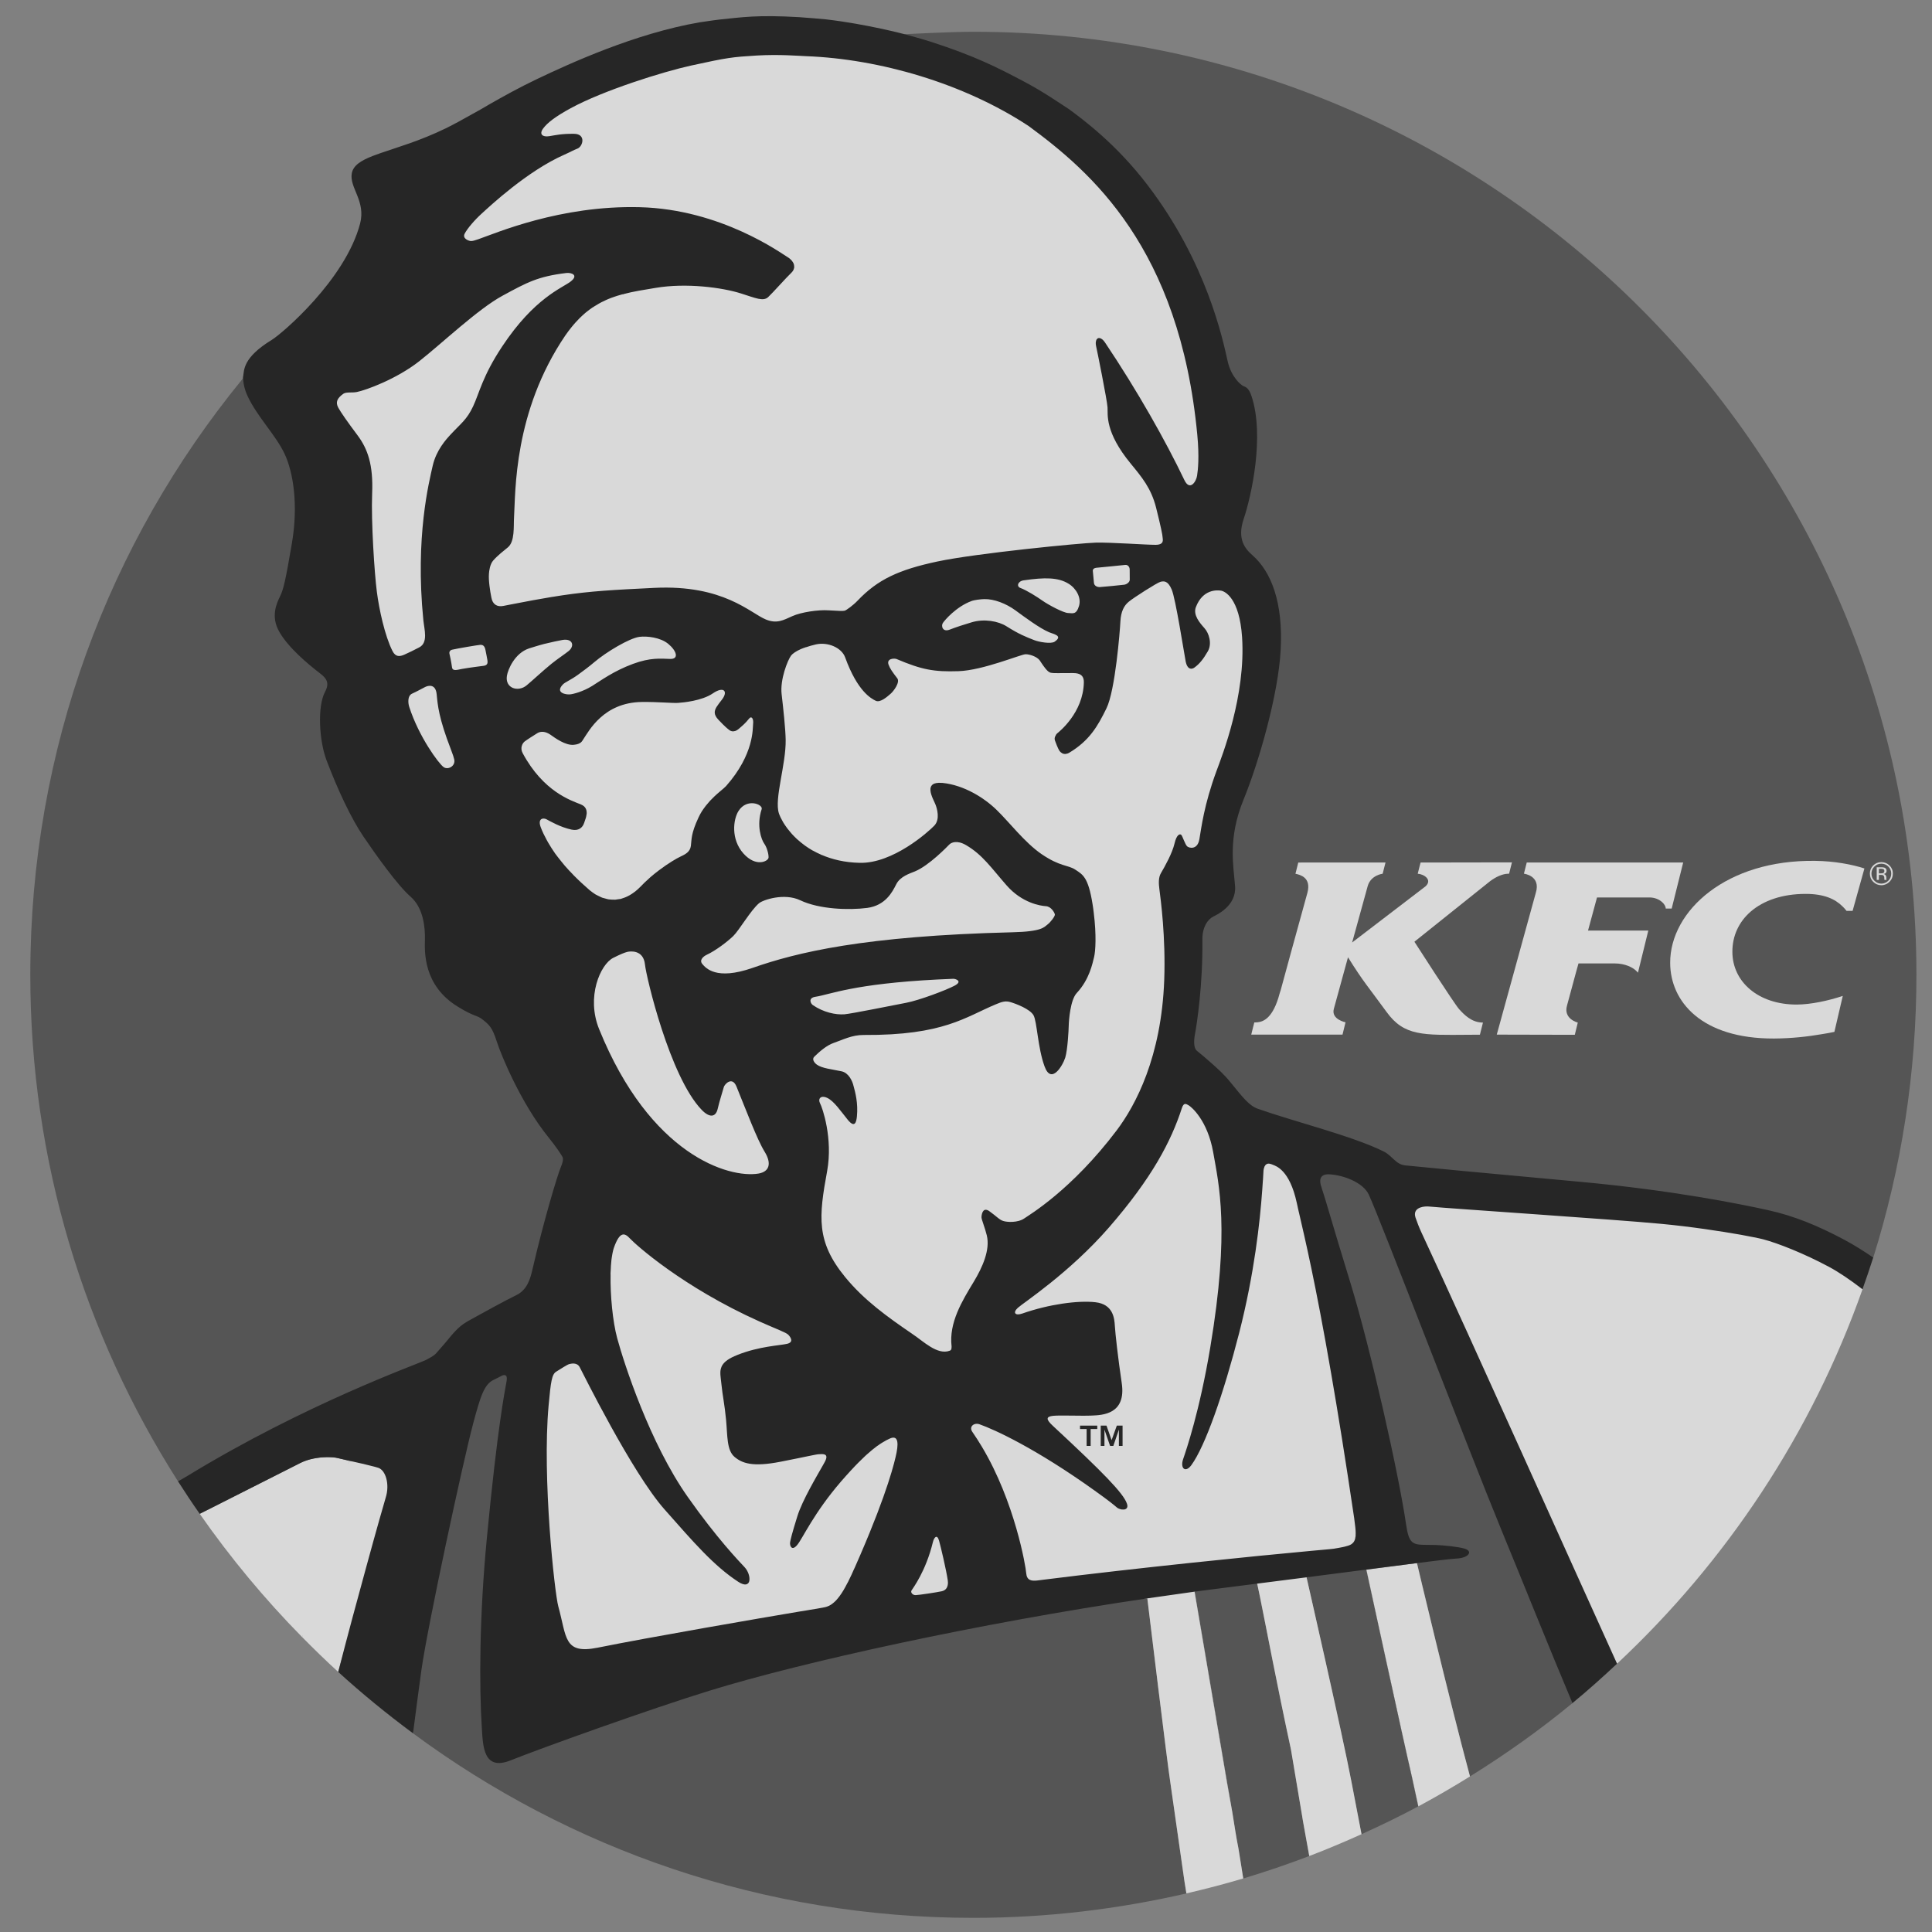 <svg width="50" height="50" viewBox="0 0 50 50" fill="none" xmlns="http://www.w3.org/2000/svg">
<rect x="0" y="0" width="50" height="50" fill="#808080" stroke="none"/>
<g opacity="0.7">
<path d="M25.191 0.822C24.605 0.822 23.46 0.883 23.413 0.886C23.635 0.945 6.292 9.843 6.292 9.749C6.287 9.78 6.279 9.805 6.263 9.824C2.825 14.03 0.784 19.372 0.784 25.229C0.784 30.055 2.19 34.55 4.608 38.338C4.625 38.329 10.764 44.276 10.689 44.858C14.745 47.858 19.759 49.634 25.19 49.634C27.087 49.634 28.93 49.41 30.704 49.002C30.671 48.809 30.642 48.617 30.616 48.427L30.295 46.177C30.199 45.562 29.695 41.378 29.695 41.378L29.693 41.366L30.229 41.16C30.229 41.16 30.935 41.189 30.917 41.191C30.917 41.191 31.632 45.398 31.757 46.128L31.891 46.901C31.943 47.212 31.987 47.52 32.051 47.84C32.096 48.106 32.136 48.361 32.175 48.615C32.754 48.441 33.324 48.248 33.883 48.034C33.798 47.556 33.706 47.063 33.698 46.99L33.41 45.279C33.029 43.513 32.786 42.203 32.608 41.332C32.583 41.206 32.536 40.984 32.536 40.984L33.087 40.764L33.813 40.82C33.813 40.82 34.74 44.877 34.972 46.103L35.236 47.469C35.733 47.244 36.226 47.007 36.704 46.749L36.551 46.049C36.535 45.981 36.517 45.899 36.496 45.809C36.185 44.438 35.358 40.621 35.358 40.621L36.021 40.361L36.669 40.452H36.672C36.672 40.452 37.504 43.971 38.043 45.974C38.97 45.398 39.858 44.767 40.696 44.076C40.696 44.076 48.425 32.507 48.48 32.545C49.205 30.235 49.597 27.777 49.597 25.228C49.597 11.749 38.67 0.822 25.191 0.822Z" fill="#434343"/>
<path d="M31.306 12.972C31.306 12.972 28.257 7.224 27.014 6.361C25.772 5.498 23.725 4.96 22.305 5.139C20.509 5.366 16.399 7.541 16.126 7.612C16.128 7.633 14.595 9.525 14.194 11.472C14.105 11.905 12.528 18.806 12.528 18.806L15.528 27.472L26.219 32.573L30.139 28.306C30.139 28.306 30.639 24.083 31.695 20.917C32.75 17.75 32.417 16.028 32.417 16.028L31.306 12.972Z" fill="white"/>
<path d="M19.092 35.063C19.06 35.075 19.03 35.088 19.002 35.101C19.03 35.088 19.06 35.075 19.092 35.063Z" fill="white"/>
<path d="M18.212 18.557C18.042 18.653 17.917 18.676 17.838 18.718C17.76 18.761 17.636 18.852 17.667 19.017C17.699 19.182 17.744 19.236 17.76 19.363C17.775 19.49 17.715 19.718 17.568 19.978C17.424 20.238 17.192 20.426 17.061 20.503C16.932 20.58 16.853 20.601 16.78 20.639C16.763 20.647 16.748 20.687 16.733 20.767C16.733 20.767 16.733 20.767 16.732 20.768C16.741 20.761 16.751 20.754 16.766 20.748C16.794 20.736 16.852 20.735 16.904 20.725C16.954 20.716 16.992 20.704 17.01 20.702C17.03 20.699 17.147 20.683 17.166 20.678C17.186 20.675 17.541 20.601 17.76 20.499C17.979 20.398 18.363 20.213 18.582 19.947C18.744 19.753 18.938 19.398 18.957 19.047C18.962 18.974 18.961 18.929 18.961 18.929C18.961 18.929 18.962 18.929 18.962 18.928C18.964 18.928 18.966 18.927 18.969 18.927C18.933 18.926 18.901 18.914 18.875 18.893C18.816 18.847 18.769 18.813 18.588 18.62C18.472 18.496 18.48 18.405 18.543 18.3C18.541 18.303 18.539 18.305 18.537 18.308C18.484 18.358 18.379 18.46 18.212 18.557Z" fill="white"/>
<path d="M27.175 17.408C27.175 17.408 27.076 17.416 27.042 17.431C27.015 17.442 26.964 17.462 26.929 17.508C26.894 17.556 26.886 17.639 26.959 17.728C27.033 17.817 27.135 17.983 27.127 18.125C27.122 18.187 27.131 18.392 27.064 18.539C26.99 18.706 26.904 18.87 26.846 18.944C26.812 18.988 26.655 19.162 26.632 19.285C26.625 19.311 26.632 19.339 26.644 19.366C26.644 19.366 26.646 19.365 26.646 19.367C26.645 19.368 26.646 19.369 26.645 19.371C26.648 19.361 26.652 19.352 26.66 19.343C26.699 19.299 26.779 19.254 26.918 19.212C27.102 19.153 27.233 19.084 27.335 19.006C27.322 19.02 27.319 19.037 27.311 19.053C27.322 19.028 27.334 19.003 27.357 18.983C27.412 18.936 28.135 18.45 28.153 17.666C28.16 17.372 27.779 17.333 27.619 17.328C27.501 17.323 27.279 17.431 27.184 17.408C27.183 17.408 27.18 17.405 27.177 17.404C27.178 17.404 27.178 17.405 27.178 17.405C27.178 17.407 27.175 17.407 27.175 17.408Z" fill="white"/>
<path d="M19.472 22.819C19.472 22.819 22.347 23.708 23.722 22.111C25.097 20.514 27.472 22.958 27.625 23.68C27.778 24.402 24.055 26.402 22.93 26.444C21.805 26.486 17.347 25.889 17.347 25.43C17.347 24.972 19.472 22.819 19.472 22.819Z" fill="white"/>
<path d="M31.271 11.396C30.814 6.547 28.583 4.117 26.979 2.937C25.294 1.827 21.285 0.849 19.396 0.937C17.167 1.042 12.019 3.473 11.819 3.653C11.63 3.826 8.177 9.599 8.604 10.63C9.031 11.662 9.636 16.532 9.833 16.924C9.893 17.041 10.878 20.214 11.528 20.097C12.183 19.979 12.793 17.085 12.764 16.861C12.681 16.222 11.521 13.343 11.611 12.937C11.702 12.533 14.799 7.684 15.021 7.514C15.177 7.395 20.489 6.734 20.52 6.785C20.52 6.784 20.52 6.782 20.517 6.781L20.517 6.78C20.888 6.456 21.749 5.603 22.519 5.634C23.288 5.665 25.486 5.94 26.728 6.804C27.971 7.667 28.355 8.511 28.461 8.748C28.46 8.748 28.458 8.749 28.457 8.749C28.499 8.755 30.229 12.687 30.736 12.701C31.074 12.71 31.326 11.979 31.271 11.396Z" fill="white"/>
<path d="M29.119 14.62C28.934 14.641 28.43 14.687 28.374 14.694C28.275 14.707 28.278 14.763 28.284 14.805C28.289 14.848 28.305 15.014 28.311 15.086C28.317 15.157 28.391 15.198 28.467 15.192C28.544 15.187 29.026 15.143 29.098 15.132C29.168 15.121 29.238 15.061 29.237 15.004C29.235 14.947 29.236 14.796 29.235 14.735C29.234 14.674 29.188 14.612 29.119 14.62Z" fill="white"/>
<path d="M9.046 37.806C9.142 37.827 9.244 37.85 9.342 37.873C9.122 37.822 8.882 37.77 8.745 37.736C8.677 37.718 8.57 37.709 8.446 37.711C8.239 37.715 7.984 37.756 7.778 37.859C7.517 37.989 5.862 38.828 5.169 39.178C5.963 40.316 6.849 41.383 7.82 42.369C7.881 42.118 8.966 40.98 9.118 40.313C9.327 39.399 8.807 38.192 9.046 37.806Z" fill="white"/>
<path d="M36.669 40.453L35.361 40.621C35.361 40.621 36.302 44.965 36.554 46.049L36.706 46.749C37.161 46.504 37.606 46.246 38.043 45.974C37.502 43.971 36.67 40.453 36.67 40.453H36.669Z" fill="white"/>
<path d="M44.248 23.073C43.587 23.572 43.221 24.246 43.224 24.92C43.227 25.92 44.035 26.883 45.909 26.877C46.374 26.874 46.784 26.827 47.157 26.763C47.266 26.746 47.373 26.726 47.474 26.705L47.691 25.774C47.328 25.896 46.87 25.996 46.502 25.998C45.504 26.001 44.835 25.409 44.834 24.634C44.832 24.22 45.002 23.857 45.309 23.591C45.639 23.306 46.124 23.134 46.73 23.134C47.211 23.134 47.492 23.267 47.684 23.457C47.722 23.494 47.758 23.533 47.789 23.574H47.945L48.251 22.476C47.936 22.372 47.468 22.284 46.976 22.279C45.828 22.263 44.896 22.583 44.248 23.073Z" fill="white"/>
<path d="M42.685 23.226C42.82 23.226 42.932 23.274 43.007 23.339C43.071 23.393 43.109 23.458 43.109 23.514H43.263L43.561 22.321H39.512L39.453 22.555L39.439 22.611C39.439 22.611 39.882 22.661 39.747 23.104L38.736 26.776L40.455 26.78H40.756L40.833 26.464C40.833 26.464 40.455 26.373 40.554 26.024C40.558 26.002 40.701 25.48 40.786 25.167C40.824 25.031 40.851 24.934 40.851 24.934L41.776 24.933C41.927 24.933 42.043 24.961 42.133 24.996C42.318 25.067 42.39 25.174 42.39 25.174L42.658 24.083H41.098L41.267 23.46L41.33 23.227L42.685 23.226Z" fill="white"/>
<path d="M37.765 26.121C37.645 25.993 36.605 24.372 36.605 24.372L38.445 22.9L38.506 22.851C38.588 22.782 38.666 22.733 38.733 22.698C38.929 22.597 39.055 22.612 39.055 22.612L39.129 22.318L36.764 22.322L36.705 22.554L36.691 22.612C36.852 22.623 37.076 22.767 36.893 22.938C36.869 22.958 34.992 24.392 34.992 24.392L35.007 24.342L35.397 22.928C35.48 22.646 35.783 22.612 35.783 22.612L35.857 22.321L33.599 22.322L33.541 22.554L33.526 22.612C33.635 22.639 33.943 22.699 33.836 23.104C33.083 25.827 33.169 25.558 33.118 25.706C32.949 26.352 32.696 26.441 32.544 26.457C32.511 26.46 32.482 26.46 32.461 26.461L32.43 26.583L32.382 26.776H34.443H34.744L34.822 26.457C34.822 26.457 34.448 26.383 34.519 26.112C34.556 25.976 34.65 25.632 34.734 25.328C34.815 25.032 34.886 24.774 34.886 24.774C35.296 25.43 35.39 25.511 35.885 26.19C36.339 26.817 36.825 26.788 37.999 26.78C38.095 26.779 38.194 26.778 38.3 26.778L38.379 26.464C38.081 26.466 37.884 26.249 37.765 26.121Z" fill="white"/>
<path d="M48.9 22.398C48.841 22.341 48.772 22.312 48.688 22.312C48.606 22.312 48.537 22.341 48.478 22.398C48.421 22.456 48.392 22.526 48.392 22.609C48.392 22.692 48.421 22.762 48.478 22.821C48.535 22.878 48.606 22.909 48.688 22.909C48.772 22.909 48.841 22.878 48.9 22.821C48.958 22.762 48.987 22.692 48.987 22.609C48.988 22.526 48.958 22.456 48.9 22.398ZM48.871 22.791C48.821 22.842 48.76 22.868 48.688 22.868C48.617 22.868 48.557 22.842 48.508 22.791C48.458 22.742 48.433 22.681 48.433 22.609C48.433 22.538 48.458 22.477 48.508 22.428C48.558 22.377 48.617 22.352 48.688 22.352C48.76 22.352 48.82 22.377 48.871 22.428C48.92 22.477 48.945 22.538 48.945 22.609C48.945 22.68 48.92 22.742 48.871 22.791Z" fill="white"/>
<path d="M48.824 22.538C48.824 22.497 48.806 22.47 48.773 22.456C48.752 22.448 48.724 22.445 48.684 22.445H48.569V22.772H48.626V22.642H48.671C48.703 22.642 48.723 22.646 48.737 22.653C48.756 22.666 48.767 22.691 48.766 22.729V22.754L48.769 22.765C48.769 22.767 48.769 22.767 48.769 22.769C48.769 22.769 48.769 22.77 48.77 22.772H48.824L48.823 22.767C48.819 22.765 48.819 22.76 48.818 22.751V22.727V22.702C48.818 22.686 48.812 22.668 48.8 22.651C48.789 22.634 48.769 22.623 48.744 22.619C48.764 22.616 48.78 22.611 48.791 22.603C48.812 22.589 48.824 22.568 48.824 22.538ZM48.733 22.596C48.721 22.601 48.703 22.602 48.679 22.602H48.626V22.484H48.675C48.707 22.483 48.731 22.488 48.746 22.496C48.76 22.504 48.767 22.52 48.767 22.544C48.767 22.569 48.755 22.586 48.733 22.596Z" fill="white"/>
<path d="M45.583 31.584C42.472 30.639 36.083 30.861 36.083 30.861L41.306 43.167C41.306 43.167 41.789 42.924 41.849 43.057C44.683 40.408 46.883 37.096 48.202 33.366C48.098 33.286 48.695 32.528 45.583 31.584Z" fill="white"/>
<path d="M34.974 46.103C34.741 44.877 33.813 40.82 33.813 40.82C33.813 40.82 35.045 40.497 35.333 39.791C35.622 39.087 34.969 38.001 34.938 37.573C34.804 36.295 34.302 31.062 33.479 29.979C33 29.348 30.797 28.103 30.625 28.111C29.833 28.145 28.25 31.593 26.927 31.906C26.045 32.114 25.422 31.256 25.565 31.321C25.563 31.32 25.56 31.318 25.558 31.317C25.558 31.317 25.56 31.218 25.412 30.754C25.265 30.289 24.956 29.801 24.898 29.691C24.843 29.58 24.675 29.339 24.669 29.312C24.665 29.285 24.604 29.129 24.561 28.847C24.478 28.301 24.516 27.936 24.519 27.903C24.521 27.869 24.536 27.771 24.541 27.751C24.544 27.73 24.536 27.694 24.511 27.688C24.484 27.683 24.414 27.666 24.341 27.742C24.187 27.897 24.18 27.926 24.177 27.952C24.172 27.977 24.188 28.023 24.183 28.077C24.167 28.249 24.137 28.38 24.06 28.505C23.983 28.632 23.933 28.675 23.825 28.665C23.715 28.655 23.623 28.568 23.61 28.341C23.596 28.116 23.551 28.038 23.506 27.985C23.461 27.929 23.358 27.904 23.322 27.906C23.288 27.906 23.259 27.937 23.02 27.995C22.784 28.055 22.408 28.076 22.353 28.078C22.297 28.081 22.09 28.102 22.089 28.102C22.132 28.264 21.223 28.016 21.07 28.139C20.757 28.389 20.611 30.012 20.458 30.854C20.458 30.854 20.458 30.855 20.458 30.856L15.333 31.375L13.542 35.541C13.542 35.541 14.083 43.791 14.083 43.916C14.083 44.041 25.417 41.458 25.417 41.458L29.693 41.366C29.693 41.366 29.694 41.369 29.694 41.377C29.725 41.623 30.199 45.561 30.295 46.178L30.616 48.426C30.642 48.617 30.671 48.81 30.704 49.001C31.2 48.886 31.691 48.759 32.175 48.614C32.136 48.36 32.095 48.105 32.051 47.84C31.987 47.52 31.943 47.212 31.892 46.9L31.756 46.128C31.632 45.399 30.916 41.192 30.916 41.192L31.667 40.718L32.536 40.984C32.559 41.09 32.582 41.206 32.609 41.331C32.787 42.204 33.03 43.513 33.41 45.277L33.698 46.99C33.706 47.062 33.799 47.555 33.884 48.034C34.341 47.859 34.792 47.669 35.236 47.469L34.974 46.103Z" fill="white"/>
<path d="M26.479 14.847C25.535 14.986 24.16 15.757 24.222 16.32C24.261 16.668 26.23 16.722 27.118 16.785C28.006 16.848 28.152 15.995 28.104 15.531C28.057 15.068 27.473 14.701 26.479 14.847Z" fill="white"/>
<path d="M32.924 29.99C32.456 29.941 32.673 30.701 32.668 30.778V30.779C32.905 31.674 33.102 32.566 33.254 33.374C33.256 33.454 33.262 33.523 33.272 33.58C33.339 33.932 33.478 35.07 33.745 37.64C33.807 38.495 33.861 39.388 33.897 40.139C33.921 40.138 35.5 40.229 35.5 40.229C35.5 40.229 35.437 38.021 34.948 35.25C34.458 32.479 33.724 30.073 32.924 29.99Z" fill="white"/>
<path d="M28.668 23.031C28.739 22.641 28.657 22.447 28.529 22.219C28.404 21.991 28.16 21.778 27.846 21.571C27.542 21.369 26.854 20.762 26.788 20.705C26.723 20.649 26.401 20.345 26.327 20.285C26.25 20.226 26.1 20.101 25.771 19.934C24.974 19.532 24.333 19.833 24.308 19.847C24.284 19.86 24.165 19.956 24.052 20.064C23.94 20.17 24.024 20.374 24.067 20.449C24.067 20.449 28.298 23.55 28.306 23.622L28.309 23.625C28.309 23.625 28.609 23.351 28.668 23.031Z" fill="white"/>
<path d="M26.918 19.212C26.779 19.255 26.699 19.299 26.66 19.343C26.652 19.352 26.649 19.362 26.646 19.371C26.642 19.378 26.642 19.386 26.642 19.393C26.642 19.399 26.642 19.405 26.642 19.41C26.644 19.418 26.647 19.424 26.648 19.43C26.652 19.438 26.656 19.446 26.661 19.454C26.664 19.459 26.667 19.465 26.671 19.47C26.677 19.48 26.686 19.489 26.695 19.498C26.698 19.503 26.703 19.507 26.707 19.511C26.718 19.522 26.73 19.533 26.743 19.544C26.746 19.547 26.749 19.55 26.753 19.553C26.767 19.566 26.783 19.578 26.798 19.59C26.801 19.592 26.803 19.593 26.806 19.596C26.825 19.609 26.843 19.622 26.862 19.634C26.862 19.635 26.863 19.635 26.864 19.636C26.885 19.649 26.905 19.662 26.924 19.675C26.945 19.687 26.974 19.694 27.01 19.695C27.044 19.696 27.086 19.691 27.131 19.683C27.279 19.654 27.469 19.579 27.63 19.502C27.63 19.503 27.628 19.502 27.626 19.503C27.617 19.506 27.323 19.021 27.334 19.006C27.233 19.084 27.103 19.154 26.918 19.212Z" fill="white"/>
<path d="M21.237 22.113C21.248 22.118 21.259 22.125 21.271 22.129C21.269 22.128 21.268 22.127 21.267 22.125C21.207 22.063 21.203 22.049 21.182 21.964C21.159 21.875 21.101 21.767 21.077 21.706C21.05 21.644 20.934 21.434 20.889 21.298C20.845 21.162 20.824 21.079 20.815 20.943C20.781 20.84 20.754 20.636 20.77 20.451C20.784 20.287 20.82 20.098 20.924 19.569C20.994 19.221 20.884 18.82 20.88 18.448C20.877 18.162 20.849 17.459 20.856 16.751V16.749C20.807 16.765 14.507 15.414 14.551 15.407C14.552 15.407 14.554 15.406 14.555 15.406C14.605 14.885 14.575 14.183 14.547 13.651C14.71 12.052 14.955 10.202 15.52 8.968C15.957 8.02 15.898 8.332 16.114 7.885C16.126 7.861 16.142 7.833 16.144 7.8C16.147 7.778 16.128 7.652 16.125 7.612C16.125 7.612 16.125 7.612 16.125 7.611C16.112 7.615 14.576 7.185 12.666 11.569C11.866 13.406 12.93 18 12.93 18L14.594 18.552L15.677 17.964L18.239 17.438L19.286 17.948C19.286 17.948 18.964 18.928 18.961 18.928C18.961 18.929 18.96 18.929 18.96 18.929C18.96 18.929 18.961 18.975 18.956 19.047C18.938 19.399 18.743 19.753 18.581 19.948C18.362 20.213 17.979 20.398 17.76 20.5C17.54 20.601 17.186 20.675 17.165 20.679C17.146 20.683 17.029 20.7 17.009 20.703C16.99 20.704 16.954 20.716 16.904 20.726C16.851 20.735 16.794 20.736 16.765 20.748C16.751 20.754 16.74 20.761 16.731 20.769C16.715 20.782 16.707 20.797 16.702 20.814C16.702 20.815 16.701 20.818 16.701 20.82C16.698 20.836 16.698 20.852 16.7 20.866C16.711 20.919 16.767 20.991 16.774 21.004C16.797 21.049 16.933 21.178 17.156 21.128C17.448 21.063 17.638 21.004 17.833 20.941C18.03 20.877 18.291 20.764 18.331 20.729C18.371 20.695 18.48 20.613 18.497 20.603C18.497 20.602 18.498 20.602 18.498 20.602C18.52 20.582 18.542 20.562 18.563 20.544C18.572 20.537 18.581 20.527 18.59 20.52C18.592 20.518 18.594 20.517 18.596 20.515C18.63 20.928 18.135 22.167 18.135 22.167C18.135 22.167 16.982 22.578 17.055 22.523C17.055 22.523 17.053 22.523 17.053 22.524C16.96 22.57 16.822 22.62 16.682 22.511C16.682 22.511 16.546 22.352 16.38 22.141C16.28 22.015 16.17 21.872 16.071 21.732C16 21.633 15.95 21.552 15.913 21.486C15.841 21.363 15.813 21.285 15.8 21.236C15.798 21.232 15.797 21.228 15.797 21.225C15.766 21.143 15.74 21.011 15.74 21.011C15.532 20.985 15.313 20.938 15.111 20.864C15.112 20.865 15.112 20.867 15.114 20.868C15.131 20.883 13.685 21.198 13.685 21.198L15.181 27.292C15.181 27.292 17.972 31.681 19.722 30.834C19.983 30.708 20.437 29.818 20.25 29.515C20.058 29.203 17.097 24.292 17.097 24.292C17.097 24.292 21.197 22.096 21.237 22.113Z" fill="white"/>
<path d="M26.911 38.677C27.458 39.04 27.648 39.125 28.246 39.375C28.436 39.464 28.938 39.362 29.153 39.041C29.149 39.043 29.145 39.047 29.142 39.05C29.14 39.05 29.14 39.05 29.139 39.05C29.125 39.059 26.162 36.734 25.776 36.596C25.639 36.548 24.882 36.825 24.979 36.965C25.066 37.091 25.432 37.472 25.441 37.487C25.957 37.889 26.607 38.425 26.911 38.677Z" fill="white"/>
<path d="M20.611 34.389L15.656 31.552C15.656 31.552 15.801 32.958 15.8 32.98C15.801 32.98 15.801 32.98 15.801 32.981C16.163 33.305 16.729 33.692 16.819 33.753C16.852 33.775 17.082 33.927 17.131 33.982C17.192 34.048 17.803 34.483 17.85 34.515C17.895 34.546 18.555 34.91 18.955 35.123C18.969 35.115 18.676 35.355 18.681 35.347C18.54 35.356 18.438 35.421 18.283 35.471C17.589 35.861 18.001 36.672 18.066 37.238C18.199 37.715 18.367 38.542 18.985 38.619C19.455 38.675 20.532 38.381 21.101 38.264C21.182 38.122 22.007 38.071 21.997 38.082C22.142 38.039 22.338 37.97 22.397 37.981C22.432 37.987 22.268 38.162 22.172 38.34C22.077 38.52 21.484 40.269 20.933 41.2C20.748 41.582 20.835 41.424 20.723 41.702V41.703L21.84 41.958L23.646 37.375L20.611 34.389Z" fill="white"/>
<path d="M14.99 37.952C15.183 38.309 15.737 39.057 15.764 39.1C15.791 39.142 15.91 39.27 16.051 39.427C16.192 39.584 16.313 39.721 16.347 39.761C16.381 39.8 16.645 40.074 16.713 40.137C16.781 40.199 16.86 40.327 16.917 40.38C17.113 40.555 17.832 41.181 17.902 41.233C17.971 41.286 18.315 41.516 18.377 41.524C18.995 41.603 19.299 41.264 19.361 41.164C19.424 41.066 19.436 41.023 19.398 40.876C19.397 40.887 17.011 39.094 15.427 35.646C15.366 35.513 14.817 34.847 14.312 35.25C13.899 35.581 14.198 36.373 14.198 36.373V36.378C14.355 36.702 14.826 37.648 14.99 37.952Z" fill="white"/>
<path d="M10.306 38.292C10.465 37.694 9.141 37.828 9.045 37.806C8.633 38.474 8.194 40.743 7.971 41.806C7.933 41.926 7.881 42.118 7.819 42.367C8.123 42.676 8.434 42.978 8.753 43.27C8.984 42.373 10.263 38.451 10.306 38.292Z" fill="white"/>
<path d="M48.769 22.765C48.769 22.767 48.77 22.769 48.77 22.769C48.77 22.769 48.77 22.771 48.771 22.773C48.77 22.771 48.77 22.769 48.77 22.769C48.77 22.769 48.769 22.767 48.769 22.765Z" fill="#434343"/>
<path d="M45.76 31.319C45.021 31.155 43.272 30.804 40.915 30.587C38.559 30.373 36.631 30.189 36.366 30.16C36.123 30.136 36.035 29.914 35.815 29.803C35.016 29.403 33.507 29.031 32.561 28.698C32.327 28.617 32.173 28.41 31.85 28.016C31.654 27.776 31.521 27.668 31.353 27.515C31.252 27.423 31.033 27.238 30.974 27.193C30.917 27.147 30.877 27.014 30.927 26.756C30.976 26.497 31.131 25.487 31.118 24.311C31.115 23.995 31.254 23.793 31.402 23.719C31.481 23.679 31.999 23.449 31.964 22.94C31.927 22.425 31.768 21.707 32.182 20.697C32.583 19.717 33.084 17.969 33.144 16.816C33.209 15.591 32.901 14.801 32.417 14.373C32.229 14.208 32.007 13.958 32.188 13.425C32.382 12.851 32.734 11.284 32.388 10.247C32.311 10.017 32.223 10.015 32.17 9.987C32.117 9.96 31.866 9.768 31.771 9.345C31.645 8.787 31.237 6.805 29.7 4.791C28.886 3.721 28.016 3.085 27.669 2.828C27.43 2.674 27.013 2.382 26.513 2.117C25.798 1.738 25.23 1.45 24.088 1.08C23.98 1.046 23.736 0.972 23.413 0.885C23.412 0.885 23.409 0.885 23.409 0.885C23.409 0.885 22.436 0.625 21.384 0.502C21.204 0.486 20.959 0.463 20.68 0.444C19.597 0.381 19.201 0.447 18.638 0.504C18.578 0.51 18.517 0.519 18.456 0.527C18.344 0.542 18.228 0.559 18.106 0.578C16.433 0.865 14.73 1.65 13.902 2.044C13.435 2.266 13.021 2.497 12.641 2.714C12.631 2.721 12.617 2.728 12.61 2.733C12.512 2.792 12.359 2.878 12.209 2.96C11.975 3.092 11.751 3.216 11.535 3.322C10.864 3.648 10.275 3.814 9.844 3.964C9.766 3.993 9.7 4.018 9.649 4.035C9.339 4.156 9.141 4.281 9.104 4.488C9.038 4.858 9.474 5.201 9.318 5.791C8.935 7.242 7.297 8.635 7.034 8.796C6.274 9.26 6.321 9.584 6.292 9.749C6.292 9.903 6.323 10.073 6.411 10.258C6.664 10.795 7.133 11.255 7.363 11.741C7.593 12.226 7.724 13.078 7.552 14.073C7.388 15.036 7.336 15.249 7.251 15.426C7.166 15.603 6.994 15.947 7.231 16.356C7.468 16.767 7.969 17.186 8.283 17.427C8.45 17.555 8.536 17.672 8.412 17.905C8.208 18.285 8.26 19.183 8.454 19.685C8.745 20.451 9.088 21.18 9.406 21.65C9.724 22.119 10.291 22.916 10.625 23.205C10.958 23.496 11.003 23.999 10.997 24.312C10.99 24.622 10.946 25.504 11.852 26.055C12.298 26.33 12.338 26.261 12.502 26.395C12.665 26.527 12.742 26.596 12.856 26.953C12.969 27.308 13.484 28.555 14.193 29.432C14.399 29.687 14.514 29.868 14.539 29.91C14.564 29.951 14.602 29.998 14.513 30.208C14.424 30.418 14.066 31.614 13.78 32.851C13.728 33.078 13.651 33.376 13.367 33.516C13.082 33.653 12.445 34.005 12.214 34.133C11.98 34.261 11.866 34.331 11.597 34.664C11.478 34.812 11.391 34.9 11.316 34.99C11.273 35.042 11.253 35.076 11.027 35.194C10.83 35.296 7.917 36.321 4.827 38.211C4.751 38.257 4.679 38.298 4.608 38.338C4.79 38.622 4.976 38.904 5.169 39.178C5.863 38.828 7.517 37.989 7.778 37.859C7.983 37.756 8.238 37.715 8.445 37.711C8.569 37.708 8.676 37.718 8.744 37.735C8.882 37.769 9.121 37.822 9.343 37.873C9.363 37.877 9.384 37.882 9.405 37.886C9.419 37.89 9.432 37.893 9.446 37.897C9.538 37.919 9.622 37.939 9.691 37.958C9.695 37.959 9.698 37.959 9.702 37.961C9.735 37.97 9.765 37.978 9.788 37.986C9.985 38.05 10.089 38.419 9.983 38.755C9.964 38.819 9.903 39.032 9.813 39.347C9.768 39.505 9.717 39.688 9.661 39.89C9.605 40.093 9.543 40.315 9.479 40.552C9.251 41.38 8.983 42.373 8.753 43.27C9.37 43.832 10.017 44.361 10.689 44.858C10.764 44.276 10.844 43.67 10.905 43.229C11.066 42.078 11.985 37.816 12.244 36.846C12.433 36.141 12.531 35.82 12.779 35.709C12.854 35.676 12.938 35.627 12.988 35.603C13.037 35.58 13.144 35.554 13.111 35.741C13.073 35.963 12.881 36.867 12.6 39.802C12.404 41.839 12.4 43.642 12.47 44.727C12.5 45.188 12.508 45.841 13.215 45.558C14.04 45.228 16.855 44.219 18.359 43.756C20.78 43.009 25.318 42.011 29.692 41.366L30.915 41.192C30.915 41.192 31.631 45.399 31.754 46.128L31.89 46.9L31.756 46.128C31.631 45.399 30.916 41.192 30.916 41.192C31.087 41.169 31.26 41.147 31.43 41.125C31.821 41.075 32.189 41.029 32.535 40.984L33.812 40.821C34.41 40.744 34.923 40.678 35.358 40.621C35.358 40.621 36.184 44.438 36.494 45.81C36.516 45.9 36.534 45.981 36.55 46.049L36.703 46.75C36.703 46.75 36.704 46.75 36.705 46.75L36.553 46.049C36.301 44.965 35.36 40.622 35.36 40.622L36.668 40.453C37.055 40.404 37.548 40.342 37.695 40.335C38.002 40.322 38.136 40.148 37.901 40.078C37.732 40.028 37.341 39.989 37.143 39.984C37.067 39.983 36.93 39.982 36.848 39.98C36.545 39.975 36.459 39.916 36.392 39.469C36.203 38.161 35.474 34.917 34.951 33.207C34.444 31.557 34.319 31.082 34.197 30.719C34.09 30.406 34.297 30.387 34.397 30.391C34.766 30.409 35.277 30.601 35.424 30.916C35.748 31.62 37.968 37.434 38.859 39.602C39.422 40.968 40.077 42.611 40.695 44.076C41.092 43.75 41.474 43.407 41.849 43.056C40.697 40.524 38.133 34.789 36.782 31.886C36.733 31.782 36.667 31.612 36.634 31.513C36.623 31.48 36.618 31.45 36.618 31.424C36.62 31.239 36.864 31.213 36.986 31.225C37.463 31.273 41.797 31.559 42.981 31.672C43.762 31.745 44.541 31.865 45.062 31.957C45.182 31.98 45.288 32 45.378 32.018C45.489 32.04 45.573 32.057 45.627 32.072C46.013 32.173 46.694 32.443 47.325 32.781C47.586 32.92 47.883 33.122 48.201 33.366C48.297 33.094 48.392 32.822 48.479 32.546C48.252 32.389 47.997 32.228 47.746 32.093C47.026 31.709 46.418 31.465 45.76 31.319ZM10.463 16.943C10.345 16.994 10.238 17.008 10.157 16.847C9.959 16.456 9.809 15.76 9.752 15.308C9.693 14.856 9.602 13.507 9.631 12.771C9.662 12.033 9.518 11.621 9.255 11.268C8.991 10.916 8.821 10.672 8.756 10.553C8.675 10.405 8.729 10.304 8.885 10.191C8.961 10.138 9.115 10.17 9.235 10.145C9.471 10.098 10.26 9.811 10.848 9.35C11.435 8.889 12.37 7.997 13.004 7.654C13.637 7.31 13.918 7.154 14.658 7.065C14.789 7.05 14.986 7.12 14.764 7.289C14.542 7.458 13.829 7.711 12.998 8.964C12.488 9.731 12.405 10.174 12.243 10.518C12.081 10.863 11.926 10.96 11.669 11.238C11.544 11.371 11.29 11.65 11.198 12.055C11.108 12.46 10.74 13.888 10.956 16.047C10.982 16.298 11.085 16.632 10.85 16.754C10.704 16.829 10.579 16.893 10.463 16.943ZM11.48 19.852C11.354 19.763 10.841 19.069 10.592 18.297C10.564 18.215 10.534 18.008 10.669 17.949C10.78 17.901 10.927 17.816 11.004 17.779C11.081 17.741 11.274 17.69 11.301 17.968C11.328 18.247 11.352 18.576 11.671 19.4C11.728 19.547 11.74 19.593 11.755 19.652C11.796 19.823 11.596 19.935 11.48 19.852ZM12.525 17.23C12.491 17.235 12.139 17.278 11.949 17.313C11.831 17.335 11.71 17.379 11.697 17.265C11.681 17.137 11.643 16.966 11.632 16.92C11.621 16.872 11.645 16.827 11.701 16.814C11.841 16.781 12.382 16.69 12.434 16.688C12.486 16.687 12.539 16.705 12.562 16.813C12.582 16.921 12.608 17.037 12.614 17.084C12.62 17.132 12.634 17.213 12.525 17.23ZM12.717 15.466C12.684 15.302 12.639 15.02 12.654 14.845C12.659 14.775 12.68 14.601 12.764 14.506C12.882 14.372 13.04 14.25 13.142 14.167C13.328 14.015 13.289 13.621 13.303 13.395C13.344 12.739 13.285 10.665 14.63 8.682C14.682 8.607 14.735 8.537 14.787 8.472C14.803 8.452 14.819 8.434 14.835 8.414C14.873 8.369 14.912 8.325 14.952 8.285C14.968 8.266 14.985 8.249 15.002 8.232C15.05 8.186 15.098 8.141 15.146 8.1C15.153 8.095 15.159 8.089 15.166 8.083C15.22 8.039 15.275 7.999 15.329 7.961C15.349 7.949 15.369 7.936 15.389 7.924C15.426 7.9 15.464 7.878 15.502 7.856C15.523 7.844 15.544 7.832 15.566 7.821C15.608 7.8 15.65 7.78 15.692 7.761C15.708 7.755 15.724 7.747 15.74 7.74C15.794 7.717 15.85 7.697 15.906 7.678C15.93 7.669 15.953 7.663 15.976 7.655C16.014 7.644 16.051 7.632 16.088 7.622C16.101 7.619 16.112 7.614 16.125 7.611C16.125 7.612 16.125 7.612 16.125 7.613C16.399 7.54 16.68 7.499 16.963 7.451C17.764 7.315 18.698 7.442 19.178 7.595C19.559 7.715 19.753 7.808 19.881 7.688C20.009 7.568 20.343 7.189 20.485 7.054C20.504 7.035 20.52 7.014 20.53 6.994C20.535 6.987 20.537 6.98 20.54 6.973C20.545 6.959 20.55 6.945 20.552 6.931C20.553 6.923 20.554 6.915 20.554 6.906C20.554 6.893 20.553 6.879 20.55 6.865C20.549 6.858 20.549 6.85 20.546 6.843C20.54 6.823 20.532 6.804 20.52 6.786C20.489 6.734 20.439 6.688 20.378 6.651C20.222 6.56 18.659 5.413 16.552 5.362C14.493 5.31 12.822 6.039 12.379 6.191C12.29 6.221 12.243 6.237 12.191 6.238C12.139 6.239 11.959 6.178 12.025 6.048C12.098 5.909 12.281 5.696 12.471 5.523C12.67 5.343 13.644 4.426 14.607 4.002C14.784 3.924 14.828 3.891 14.942 3.847C15.088 3.792 15.174 3.463 14.852 3.463C14.522 3.46 14.391 3.497 14.216 3.524C14.042 3.553 13.946 3.475 14.056 3.326C14.165 3.177 14.38 3.012 14.769 2.801C15.612 2.341 17.154 1.857 17.883 1.697C18.834 1.489 18.95 1.476 19.581 1.437C20.172 1.403 20.643 1.445 20.867 1.454C22.757 1.526 24.934 2.151 26.62 3.261C28.223 4.44 30.529 6.405 30.986 11.254C31.041 11.836 31.003 12.166 30.98 12.312C30.96 12.457 30.795 12.725 30.65 12.421C30.172 11.419 29.432 10.107 28.598 8.864C28.549 8.79 28.498 8.755 28.457 8.75C28.44 8.746 28.426 8.749 28.411 8.755C28.407 8.757 28.405 8.761 28.401 8.764C28.393 8.77 28.385 8.778 28.378 8.788C28.375 8.796 28.372 8.803 28.369 8.811C28.365 8.822 28.363 8.833 28.361 8.845C28.36 8.856 28.358 8.865 28.358 8.876C28.358 8.901 28.36 8.928 28.367 8.958C28.388 9.046 28.653 10.361 28.663 10.544C28.675 10.726 28.585 11.175 29.266 12.002C29.544 12.341 29.791 12.632 29.918 13.132C30.043 13.631 30.086 13.845 30.087 13.898C30.088 13.95 30.148 14.099 29.907 14.1C29.668 14.101 28.753 14.034 28.362 14.043C27.971 14.053 25.267 14.318 24.262 14.531C23.256 14.745 22.715 14.999 22.198 15.541C22.074 15.672 21.9 15.794 21.86 15.805C21.823 15.815 21.692 15.812 21.436 15.795C21.18 15.778 20.738 15.841 20.505 15.946C20.271 16.051 20.104 16.148 19.822 16.033C19.419 15.87 18.729 15.126 16.934 15.214C15.854 15.267 15.301 15.296 14.552 15.407C14.508 15.414 14.463 15.421 14.418 15.428C14.389 15.432 14.36 15.437 14.331 15.442C14.315 15.444 14.298 15.446 14.282 15.449C13.976 15.499 13.632 15.563 13.206 15.646C13.147 15.658 13.089 15.669 13.028 15.681C12.863 15.714 12.748 15.64 12.717 15.466ZM29.238 15.004C29.238 15.061 29.168 15.12 29.097 15.132C29.027 15.143 28.544 15.188 28.467 15.193C28.391 15.198 28.317 15.157 28.311 15.085C28.305 15.015 28.289 14.848 28.285 14.805C28.277 14.764 28.275 14.707 28.373 14.694C28.431 14.687 28.934 14.642 29.12 14.62C29.189 14.611 29.235 14.674 29.236 14.735C29.236 14.796 29.236 14.947 29.238 15.004ZM26.98 15.546C26.831 15.441 26.568 15.275 26.409 15.217C26.3 15.178 26.338 15.041 26.494 15.019C27.038 14.94 27.387 14.94 27.657 15.108C27.855 15.231 27.987 15.469 27.926 15.678C27.855 15.919 27.761 15.867 27.643 15.865C27.524 15.863 27.128 15.651 26.98 15.546ZM27.294 16.607C27.199 16.671 26.886 16.614 26.772 16.569C26.539 16.478 26.374 16.414 26.049 16.209C25.837 16.074 25.469 16.008 25.147 16.105C24.935 16.169 24.764 16.223 24.577 16.295C24.39 16.367 24.352 16.196 24.401 16.123C24.449 16.05 24.745 15.703 25.139 15.556C25.221 15.524 25.39 15.507 25.472 15.505C25.726 15.498 26.04 15.621 26.278 15.795C26.518 15.97 26.899 16.255 27.149 16.362C27.267 16.413 27.521 16.45 27.294 16.607ZM19.476 25.049C18.527 25.381 18.261 25.047 18.176 24.948C18.092 24.849 18.196 24.753 18.297 24.706C18.522 24.601 18.824 24.372 18.977 24.224C19.13 24.075 19.428 23.558 19.643 23.376C19.745 23.289 20.296 23.102 20.71 23.299C21.203 23.534 21.971 23.558 22.442 23.497C22.913 23.434 23.092 23.09 23.194 22.886C23.296 22.681 23.546 22.606 23.677 22.552C24.039 22.404 24.517 21.909 24.566 21.858C24.615 21.806 24.764 21.733 25.002 21.872C25.433 22.125 25.653 22.461 26.053 22.916C26.454 23.372 26.929 23.443 27.068 23.452C27.207 23.461 27.293 23.622 27.3 23.666C27.307 23.71 27.192 23.865 27.105 23.93C27.018 23.994 26.97 24.109 26.203 24.127C22.352 24.222 20.619 24.649 19.476 25.049ZM24.699 25.512C24.471 25.631 23.791 25.887 23.453 25.952C23.113 26.017 22.036 26.235 21.854 26.25C21.628 26.267 21.311 26.2 21.035 26.011C20.98 25.973 20.905 25.825 21.106 25.796C21.478 25.74 22.08 25.46 24.269 25.349C24.504 25.337 24.614 25.332 24.671 25.331C24.727 25.329 24.929 25.394 24.699 25.512ZM19.628 30.372C18.864 30.497 16.829 29.901 15.506 26.636C15.165 25.796 15.539 24.96 15.867 24.791C16.062 24.692 16.168 24.652 16.234 24.635C16.306 24.617 16.652 24.572 16.692 24.962C16.723 25.277 17.334 27.864 18.157 28.72C18.36 28.932 18.52 28.919 18.573 28.7C18.618 28.499 18.706 28.235 18.732 28.134C18.75 28.062 18.949 27.843 19.061 28.122C19.303 28.716 19.595 29.493 19.787 29.804C19.975 30.108 19.915 30.324 19.628 30.372ZM19.779 21.834C19.851 21.934 19.896 22.115 19.89 22.195C19.883 22.288 19.567 22.455 19.239 22.087C18.911 21.718 18.975 21.207 19.111 20.991C19.327 20.645 19.753 20.817 19.712 20.941C19.57 21.368 19.706 21.734 19.779 21.834ZM17.34 17.053C17.095 17.045 16.831 17.015 16.382 17.181C15.881 17.366 15.558 17.608 15.325 17.752C15.085 17.901 14.831 17.965 14.746 17.971C14.662 17.979 14.354 17.938 14.566 17.715C14.622 17.654 14.757 17.608 14.963 17.459C15.109 17.351 15.218 17.274 15.385 17.133C15.682 16.88 16.288 16.514 16.552 16.481C16.746 16.458 17.089 16.495 17.293 16.662C17.505 16.836 17.586 17.061 17.34 17.053ZM13.119 17.488C13.145 17.328 13.32 16.904 13.691 16.781C13.741 16.766 13.925 16.706 14.079 16.666C14.261 16.621 14.457 16.58 14.556 16.562C14.824 16.516 14.88 16.72 14.712 16.852C14.601 16.94 14.425 17.055 14.269 17.181C14.032 17.375 13.804 17.591 13.628 17.738C13.413 17.916 13.066 17.818 13.119 17.488ZM14.377 22.102C14.376 22.101 14.375 22.1 14.375 22.1C14.373 22.098 14.373 22.096 14.371 22.095C14.305 22.001 14.243 21.903 14.185 21.804C14.173 21.782 14.161 21.759 14.148 21.737C14.09 21.63 14.036 21.522 13.994 21.408C13.911 21.188 14.05 21.155 14.143 21.203C14.235 21.253 14.506 21.41 14.795 21.471C14.972 21.508 15.076 21.423 15.118 21.296C15.124 21.277 15.132 21.253 15.141 21.228C15.146 21.217 15.149 21.205 15.153 21.192C15.156 21.185 15.158 21.177 15.161 21.169C15.164 21.155 15.168 21.142 15.171 21.128C15.173 21.12 15.174 21.113 15.175 21.105C15.179 21.09 15.18 21.076 15.182 21.061C15.183 21.054 15.183 21.047 15.184 21.039C15.184 21.024 15.182 21.01 15.18 20.995C15.18 20.988 15.179 20.981 15.177 20.975C15.174 20.959 15.167 20.944 15.16 20.929C15.157 20.924 15.156 20.919 15.154 20.916C15.143 20.898 15.13 20.882 15.114 20.867C15.092 20.849 15.065 20.831 15.03 20.817C14.779 20.716 14.065 20.491 13.528 19.494C13.451 19.353 13.524 19.233 13.576 19.191C13.629 19.149 13.816 19.03 13.905 18.975C13.995 18.919 14.117 18.926 14.245 19.014C14.367 19.101 14.634 19.295 14.847 19.276C15.046 19.257 15.065 19.176 15.101 19.124C15.241 18.92 15.619 18.179 16.612 18.167C17.022 18.162 17.405 18.2 17.543 18.191C17.679 18.182 18.163 18.139 18.448 17.945C18.73 17.751 18.849 17.89 18.687 18.102C18.663 18.133 18.641 18.161 18.62 18.189C18.613 18.199 18.606 18.208 18.599 18.217C18.577 18.247 18.558 18.274 18.541 18.301C18.48 18.406 18.472 18.496 18.587 18.621C18.768 18.813 18.816 18.848 18.874 18.893C18.901 18.914 18.932 18.927 18.968 18.927C18.983 18.927 19 18.924 19.017 18.92C19.024 18.917 19.03 18.917 19.039 18.914C19.064 18.903 19.09 18.888 19.119 18.863C19.223 18.772 19.292 18.717 19.383 18.601C19.45 18.515 19.507 18.601 19.49 18.736C19.477 18.841 19.524 19.515 18.79 20.344C18.765 20.372 18.71 20.418 18.64 20.477C18.623 20.49 18.608 20.504 18.59 20.52C18.581 20.527 18.572 20.536 18.562 20.544C18.54 20.564 18.517 20.585 18.493 20.607C18.474 20.625 18.455 20.645 18.436 20.664C18.416 20.684 18.397 20.702 18.377 20.723C18.365 20.736 18.353 20.751 18.341 20.765C18.316 20.793 18.291 20.822 18.267 20.852C18.259 20.863 18.252 20.873 18.244 20.883C18.217 20.92 18.19 20.956 18.165 20.995C18.134 21.045 18.105 21.097 18.08 21.151C17.875 21.587 17.902 21.731 17.88 21.89C17.86 22.047 17.738 22.11 17.6 22.174C17.517 22.212 17.297 22.339 17.053 22.524L17.054 22.523C16.981 22.577 16.907 22.638 16.833 22.701C16.819 22.714 16.805 22.726 16.792 22.739C16.719 22.804 16.646 22.872 16.579 22.944C16.534 22.991 16.488 23.032 16.442 23.069C16.427 23.082 16.412 23.091 16.396 23.102C16.364 23.126 16.331 23.148 16.297 23.167C16.28 23.177 16.262 23.187 16.244 23.195C16.211 23.212 16.178 23.225 16.144 23.237C16.126 23.243 16.108 23.25 16.09 23.255C16.081 23.257 16.073 23.261 16.065 23.264C16.044 23.268 16.022 23.269 16.001 23.272C15.975 23.277 15.948 23.282 15.922 23.284C15.892 23.285 15.862 23.284 15.832 23.282C15.806 23.279 15.78 23.279 15.755 23.276C15.724 23.271 15.693 23.262 15.663 23.253C15.637 23.247 15.611 23.241 15.585 23.232C15.556 23.221 15.528 23.205 15.498 23.191C15.471 23.177 15.444 23.166 15.417 23.15C15.415 23.148 15.412 23.147 15.409 23.146C15.36 23.115 15.31 23.078 15.26 23.038C15.132 22.927 14.99 22.798 14.851 22.657C14.847 22.653 14.843 22.649 14.84 22.646C14.836 22.642 14.832 22.637 14.829 22.633C14.757 22.56 14.685 22.483 14.615 22.402C14.609 22.395 14.446 22.198 14.377 22.102ZM23.204 37.587C23.159 37.822 22.968 38.613 22.265 40.24C22.217 40.35 22.171 40.456 22.126 40.558C22.115 40.582 22.104 40.605 22.093 40.629C22.076 40.668 22.058 40.708 22.041 40.745C22.039 40.748 22.038 40.751 22.037 40.754C22.011 40.81 21.985 40.864 21.959 40.916C21.959 40.916 21.958 40.918 21.958 40.92C21.954 40.926 21.951 40.933 21.947 40.94C21.937 40.958 21.927 40.976 21.918 40.993C21.906 41.017 21.894 41.042 21.88 41.065C21.88 41.067 21.879 41.068 21.879 41.069C21.875 41.074 21.872 41.078 21.869 41.085C21.857 41.105 21.84 41.136 21.839 41.137C21.837 41.14 21.835 41.143 21.834 41.147C21.834 41.147 21.834 41.147 21.834 41.148C21.825 41.161 21.817 41.174 21.809 41.187C21.807 41.191 21.805 41.196 21.802 41.2C21.8 41.201 21.799 41.203 21.797 41.206C21.786 41.223 21.775 41.24 21.764 41.258C21.762 41.261 21.759 41.263 21.758 41.265C21.745 41.284 21.732 41.302 21.72 41.319C21.719 41.319 21.717 41.322 21.715 41.324C21.704 41.339 21.693 41.353 21.682 41.367C21.678 41.37 21.677 41.373 21.674 41.375C21.662 41.392 21.648 41.405 21.636 41.42C21.634 41.42 21.633 41.422 21.631 41.424C21.624 41.431 21.616 41.438 21.609 41.446H21.608C21.605 41.45 21.6 41.454 21.596 41.458C21.593 41.461 21.59 41.463 21.587 41.466C21.574 41.478 21.561 41.49 21.547 41.499C21.546 41.501 21.545 41.502 21.543 41.502C21.531 41.513 21.518 41.521 21.506 41.529C21.502 41.531 21.499 41.533 21.496 41.535C21.494 41.536 21.491 41.537 21.49 41.538C21.487 41.54 21.485 41.542 21.482 41.542C21.473 41.548 21.463 41.553 21.454 41.559C21.454 41.559 21.452 41.559 21.451 41.559C21.438 41.566 21.425 41.571 21.41 41.576C21.407 41.578 21.404 41.579 21.4 41.58C21.385 41.585 21.37 41.589 21.355 41.593C21.209 41.624 21.052 41.647 20.961 41.662C20.948 41.664 20.854 41.679 20.846 41.682C20.808 41.688 20.767 41.694 20.723 41.702C20.723 41.702 20.723 41.702 20.723 41.701C19.668 41.878 16.798 42.373 15.466 42.642C14.583 42.818 14.67 42.373 14.448 41.57C14.355 41.233 14.027 38.247 14.198 36.373C14.255 35.75 14.282 35.568 14.394 35.499C14.505 35.43 14.676 35.319 14.727 35.304C14.777 35.291 14.93 35.251 15.001 35.379C15.07 35.506 16.359 38.121 17.202 39.068C17.949 39.913 18.475 40.525 19.105 40.936C19.146 40.964 19.182 40.981 19.215 40.992C19.218 40.993 19.222 40.995 19.226 40.996C19.241 41.001 19.254 41.003 19.267 41.005C19.279 41.006 19.291 41.005 19.302 41.005C19.306 41.004 19.308 41.004 19.312 41.003C19.333 40.998 19.349 40.988 19.362 40.975C19.363 40.974 19.365 40.971 19.367 40.969C19.379 40.955 19.388 40.936 19.392 40.916C19.393 40.913 19.393 40.909 19.393 40.906C19.41 40.808 19.364 40.661 19.272 40.561C19.133 40.411 18.557 39.818 17.798 38.739C16.817 37.347 16.152 35.291 15.973 34.633C15.857 34.202 15.791 33.522 15.802 32.98C15.801 32.98 15.8 32.98 15.8 32.98C15.801 32.956 15.802 32.935 15.803 32.912C15.804 32.895 15.805 32.878 15.806 32.86C15.807 32.824 15.809 32.788 15.811 32.753C15.815 32.702 15.818 32.652 15.824 32.606C15.827 32.586 15.83 32.568 15.832 32.549C15.837 32.517 15.842 32.485 15.847 32.457C15.85 32.44 15.853 32.423 15.857 32.408C15.866 32.366 15.875 32.328 15.887 32.294C16.04 31.858 16.167 31.905 16.302 32.051C16.438 32.199 17.656 33.304 19.664 34.204C20.09 34.395 20.345 34.483 20.403 34.545C20.46 34.606 20.552 34.735 20.37 34.778C20.189 34.821 19.654 34.84 19.093 35.062C19.06 35.075 19.03 35.088 19.003 35.1C18.807 35.188 18.715 35.276 18.673 35.371C18.665 35.39 18.659 35.409 18.654 35.429C18.651 35.442 18.648 35.457 18.646 35.471C18.643 35.493 18.643 35.514 18.643 35.536C18.643 35.55 18.643 35.565 18.644 35.58C18.646 35.607 18.649 35.635 18.652 35.664C18.659 35.714 18.665 35.765 18.67 35.821C18.7 36.125 18.753 36.343 18.791 36.749C18.829 37.158 18.806 37.527 19.005 37.7C19.203 37.87 19.474 37.971 20.198 37.83C20.885 37.696 21.113 37.638 21.195 37.635C21.275 37.633 21.468 37.6 21.35 37.825C21.338 37.847 21.324 37.873 21.306 37.905C21.148 38.187 20.765 38.822 20.634 39.245C20.489 39.712 20.46 39.841 20.447 39.92C20.436 40.001 20.491 40.155 20.633 39.982C20.776 39.809 21.057 39.164 21.764 38.343C21.859 38.233 21.946 38.137 22.028 38.048C22.028 38.048 22.029 38.046 22.031 38.045C22.095 37.976 22.154 37.913 22.211 37.856C22.227 37.84 22.242 37.825 22.257 37.811C22.305 37.764 22.351 37.721 22.393 37.679C22.404 37.67 22.416 37.659 22.426 37.649C22.532 37.554 22.622 37.48 22.701 37.422C22.709 37.418 22.716 37.413 22.724 37.408C22.754 37.385 22.784 37.365 22.812 37.348C22.82 37.344 22.828 37.338 22.836 37.333C22.863 37.316 22.89 37.301 22.914 37.288C22.918 37.285 22.924 37.282 22.928 37.279C22.932 37.278 22.934 37.276 22.936 37.275C22.965 37.262 22.988 37.248 23.013 37.237C23.21 37.139 23.264 37.274 23.204 37.587ZM24.375 41.181C24.262 41.207 23.772 41.281 23.696 41.282C23.622 41.284 23.558 41.214 23.59 41.161C23.622 41.108 23.959 40.67 24.144 39.907C24.175 39.782 24.253 39.696 24.303 39.874C24.342 40.005 24.494 40.654 24.528 40.898C24.534 40.941 24.56 41.137 24.375 41.181ZM24.58 34.956C24.259 35.077 23.901 34.715 23.611 34.522C22.961 34.078 22.362 33.649 21.871 33.049C21.119 32.13 21.189 31.49 21.407 30.303C21.559 29.46 21.284 28.668 21.224 28.556C21.164 28.444 21.232 28.331 21.41 28.414C21.587 28.498 21.758 28.757 21.94 28.98C22.121 29.202 22.162 29.044 22.177 28.893C22.211 28.544 22.133 28.264 22.089 28.102H22.088C22.086 28.094 22.084 28.084 22.082 28.076C22.056 27.979 21.966 27.764 21.777 27.725C21.523 27.671 21.274 27.649 21.139 27.552C21.076 27.506 21.004 27.413 21.075 27.346C21.204 27.22 21.392 27.054 21.57 26.993C21.813 26.91 22.046 26.783 22.353 26.785C24.426 26.798 24.985 26.318 25.778 25.989C25.933 25.924 26.026 25.895 26.159 25.937C26.293 25.977 26.655 26.113 26.747 26.274C26.839 26.436 26.855 27.11 27.032 27.595C27.206 28.083 27.504 27.578 27.569 27.369C27.631 27.16 27.656 26.662 27.659 26.536C27.662 26.41 27.699 25.878 27.866 25.699C28.197 25.345 28.275 24.927 28.316 24.763C28.351 24.616 28.379 24.206 28.306 23.622C28.298 23.551 28.288 23.475 28.275 23.398C28.163 22.695 28.021 22.635 27.831 22.508C27.64 22.38 27.439 22.435 26.952 22.102C26.517 21.802 26.121 21.278 25.791 20.959C25.463 20.64 24.943 20.319 24.395 20.262C24.36 20.259 24.33 20.259 24.302 20.259C24.3 20.259 24.299 20.259 24.296 20.259C24.272 20.26 24.249 20.262 24.229 20.266C24.225 20.267 24.223 20.268 24.219 20.269C24.201 20.272 24.186 20.277 24.172 20.282C24.168 20.285 24.165 20.287 24.16 20.289C24.15 20.295 24.14 20.301 24.131 20.308C24.127 20.312 24.124 20.316 24.12 20.32C24.114 20.326 24.108 20.333 24.103 20.34C24.099 20.346 24.097 20.352 24.094 20.358C24.091 20.365 24.088 20.37 24.087 20.377C24.083 20.386 24.082 20.396 24.08 20.406C24.08 20.41 24.08 20.413 24.08 20.417C24.079 20.431 24.079 20.445 24.08 20.459H24.08C24.091 20.594 24.189 20.76 24.213 20.828C24.248 20.92 24.336 21.202 24.18 21.367C24.023 21.531 23.108 22.351 22.25 22.33C21.862 22.322 21.538 22.242 21.267 22.126C21.268 22.128 21.27 22.129 21.27 22.13C21.259 22.125 21.249 22.119 21.237 22.113C21.172 22.085 21.111 22.054 21.052 22.021C21.043 22.016 21.032 22.012 21.021 22.006C20.955 21.968 20.895 21.928 20.837 21.887C20.82 21.874 20.803 21.862 20.787 21.849C20.743 21.816 20.701 21.782 20.663 21.747C20.651 21.737 20.638 21.727 20.626 21.716C20.579 21.672 20.536 21.628 20.496 21.585C20.486 21.573 20.477 21.562 20.467 21.551C20.436 21.515 20.407 21.48 20.38 21.445C20.372 21.434 20.363 21.424 20.356 21.412C20.325 21.369 20.296 21.327 20.272 21.287C20.269 21.282 20.267 21.278 20.264 21.273C20.243 21.237 20.224 21.202 20.209 21.17C20.205 21.162 20.201 21.154 20.197 21.145C20.181 21.111 20.167 21.078 20.158 21.05C20.033 20.674 20.344 19.784 20.333 19.146C20.329 18.867 20.271 18.332 20.228 17.96C20.186 17.588 20.382 17.088 20.473 16.966C20.493 16.94 20.524 16.914 20.56 16.889C20.569 16.883 20.579 16.877 20.588 16.871C20.621 16.849 20.659 16.829 20.702 16.81C20.709 16.807 20.714 16.804 20.721 16.8C20.763 16.783 20.808 16.765 20.857 16.749V16.751C20.937 16.724 21.023 16.698 21.117 16.677C21.423 16.609 21.78 16.76 21.872 17.012C22.191 17.892 22.545 18.078 22.664 18.136C22.784 18.194 22.973 18.02 23.047 17.956C23.122 17.894 23.301 17.658 23.221 17.554C23.099 17.397 23.031 17.3 22.996 17.202C22.936 17.036 23.153 17.033 23.204 17.056C23.858 17.333 24.171 17.391 24.804 17.37C25.436 17.35 26.419 16.934 26.54 16.932C26.64 16.929 26.835 16.99 26.909 17.092C26.921 17.11 26.938 17.134 26.953 17.159C27.017 17.253 27.102 17.379 27.177 17.405C27.18 17.406 27.183 17.408 27.186 17.409C27.279 17.432 27.502 17.415 27.62 17.42C27.78 17.425 28.058 17.37 28.05 17.663C28.032 18.447 27.413 18.936 27.356 18.983C27.335 19.003 27.322 19.028 27.311 19.054C27.308 19.061 27.302 19.068 27.301 19.076C27.297 19.09 27.294 19.105 27.294 19.118C27.294 19.132 27.296 19.145 27.299 19.156C27.314 19.203 27.381 19.372 27.41 19.418C27.42 19.434 27.432 19.45 27.448 19.465C27.452 19.469 27.458 19.472 27.463 19.476C27.475 19.486 27.487 19.494 27.501 19.501C27.508 19.505 27.517 19.505 27.526 19.508C27.539 19.511 27.553 19.514 27.568 19.513C27.578 19.513 27.589 19.51 27.599 19.508C27.622 19.503 27.643 19.498 27.668 19.483C28.193 19.169 28.407 18.798 28.635 18.332C28.863 17.867 28.983 16.334 28.996 16.082C29.009 15.829 29.088 15.673 29.213 15.572C29.336 15.469 29.95 15.076 30.036 15.056C30.124 15.036 30.225 15.027 30.323 15.256C30.424 15.486 30.643 16.9 30.685 17.117C30.732 17.348 30.852 17.321 30.912 17.276C31.043 17.181 31.138 17.063 31.255 16.862C31.376 16.661 31.288 16.384 31.17 16.255C31.055 16.126 30.871 15.918 30.949 15.713C31.127 15.245 31.5 15.269 31.6 15.286C31.698 15.302 32.077 15.473 32.145 16.491C32.244 18 31.629 19.559 31.482 19.955C31.158 20.834 31.09 21.433 31.04 21.718C30.991 22.002 30.776 21.95 30.724 21.904C30.671 21.858 30.604 21.639 30.571 21.606C30.537 21.574 30.452 21.59 30.396 21.832C30.34 22.074 30.155 22.41 30.047 22.593C29.974 22.711 29.988 22.881 30.005 23.013C30.038 23.27 30.171 24.251 30.13 25.366C30.056 27.352 29.392 28.602 28.898 29.256C27.733 30.797 26.64 31.44 26.509 31.532C26.341 31.649 26.059 31.631 25.965 31.599C25.869 31.573 25.785 31.474 25.605 31.346C25.591 31.334 25.576 31.328 25.564 31.322C25.422 31.256 25.4 31.456 25.401 31.508C25.403 31.564 25.489 31.77 25.538 31.97C25.631 32.347 25.422 32.803 25.206 33.163C24.898 33.671 24.555 34.23 24.627 34.844C24.626 34.899 24.626 34.939 24.58 34.956ZM34.45 35.544C34.625 36.553 34.823 37.782 35.046 39.289C35.057 39.369 35.066 39.437 35.072 39.5C35.074 39.508 35.075 39.517 35.075 39.524C35.082 39.584 35.085 39.638 35.085 39.682C35.085 39.687 35.084 39.691 35.084 39.695C35.084 39.715 35.084 39.736 35.083 39.754C35.08 39.771 35.077 39.785 35.074 39.8C35.074 39.806 35.072 39.812 35.072 39.818C35.065 39.848 35.054 39.875 35.04 39.897C35.038 39.9 35.035 39.903 35.032 39.908C35.02 39.925 35.004 39.94 34.988 39.953C34.983 39.956 34.978 39.961 34.972 39.965C34.951 39.978 34.928 39.99 34.899 39.999C34.892 40.002 34.882 40.003 34.873 40.007C34.851 40.014 34.827 40.02 34.801 40.027C34.785 40.03 34.769 40.033 34.753 40.038C34.719 40.044 34.683 40.051 34.644 40.059C34.573 40.074 34.469 40.089 34.396 40.094C34.271 40.107 34.125 40.119 33.966 40.133C32.429 40.274 29.421 40.579 27.011 40.882C26.965 40.887 26.919 40.892 26.869 40.9C26.682 40.926 26.573 40.896 26.558 40.712C26.547 40.542 26.265 38.87 25.413 37.444C25.334 37.313 25.252 37.183 25.165 37.058C25.067 36.918 25.212 36.811 25.349 36.86C25.735 36.995 26.804 37.484 28.329 38.576C28.718 38.854 28.82 38.941 28.907 39.015C28.919 39.025 28.936 39.035 28.953 39.042C28.959 39.046 28.966 39.047 28.973 39.05C28.984 39.054 28.997 39.058 29.011 39.061C29.017 39.062 29.024 39.064 29.031 39.065C29.046 39.066 29.061 39.067 29.074 39.066C29.08 39.066 29.085 39.066 29.09 39.066C29.108 39.064 29.125 39.059 29.139 39.05C29.174 39.028 29.191 38.984 29.163 38.909C29.068 38.642 28.558 38.117 27.254 36.906C27.067 36.734 27.064 36.661 27.257 36.641C27.45 36.623 27.973 36.647 28.251 36.635C28.529 36.623 29.152 36.606 29.03 35.791C28.936 35.16 28.863 34.507 28.852 34.312C28.841 34.117 28.807 33.753 28.351 33.702C27.898 33.65 27.139 33.755 26.458 33.994C26.27 34.059 26.204 33.972 26.343 33.845C26.482 33.719 27.677 32.941 28.696 31.771C29.816 30.483 30.309 29.535 30.588 28.674C30.639 28.52 30.703 28.573 30.766 28.608C30.828 28.644 31.248 28.984 31.397 29.819C31.543 30.657 31.833 31.818 31.322 34.869C31.042 36.541 30.699 37.528 30.619 37.764C30.539 37.997 30.676 38.128 30.831 37.919C31.191 37.428 31.667 36.065 32.069 34.499C32.464 32.953 32.607 31.628 32.668 30.779V30.778C32.674 30.7 32.679 30.627 32.683 30.556L32.686 30.528C32.689 30.459 32.693 30.393 32.697 30.334C32.697 30.298 32.702 30.269 32.708 30.243C32.71 30.235 32.712 30.229 32.715 30.222C32.719 30.21 32.722 30.198 32.726 30.188C32.726 30.186 32.728 30.186 32.728 30.185C32.736 30.17 32.745 30.158 32.753 30.148C32.756 30.145 32.758 30.142 32.76 30.141C32.768 30.134 32.775 30.131 32.782 30.127C32.787 30.125 32.793 30.121 32.798 30.119C32.802 30.118 32.805 30.118 32.81 30.117C32.819 30.116 32.827 30.114 32.834 30.114C32.838 30.114 32.841 30.114 32.844 30.116C32.848 30.116 32.853 30.116 32.856 30.116C32.859 30.116 32.861 30.118 32.862 30.118C32.893 30.124 32.922 30.136 32.943 30.145C33.023 30.177 33.375 30.278 33.559 31.123C33.566 31.157 33.574 31.194 33.583 31.231C33.585 31.243 33.588 31.257 33.591 31.27C33.6 31.303 33.607 31.337 33.615 31.375L33.617 31.381C33.77 32.045 34.045 33.195 34.45 35.544Z" fill="black"/>
<path d="M27.951 36.983H28.122V37.42H28.226V36.983H28.397V36.895H27.951V36.983Z" fill="black"/>
<path d="M28.768 37.271L28.636 36.895H28.487V37.42H28.583V36.998L28.729 37.42H28.813L28.957 36.998V37.42H29.052V36.895H28.903L28.768 37.271Z" fill="black"/>
</g>
</svg>
